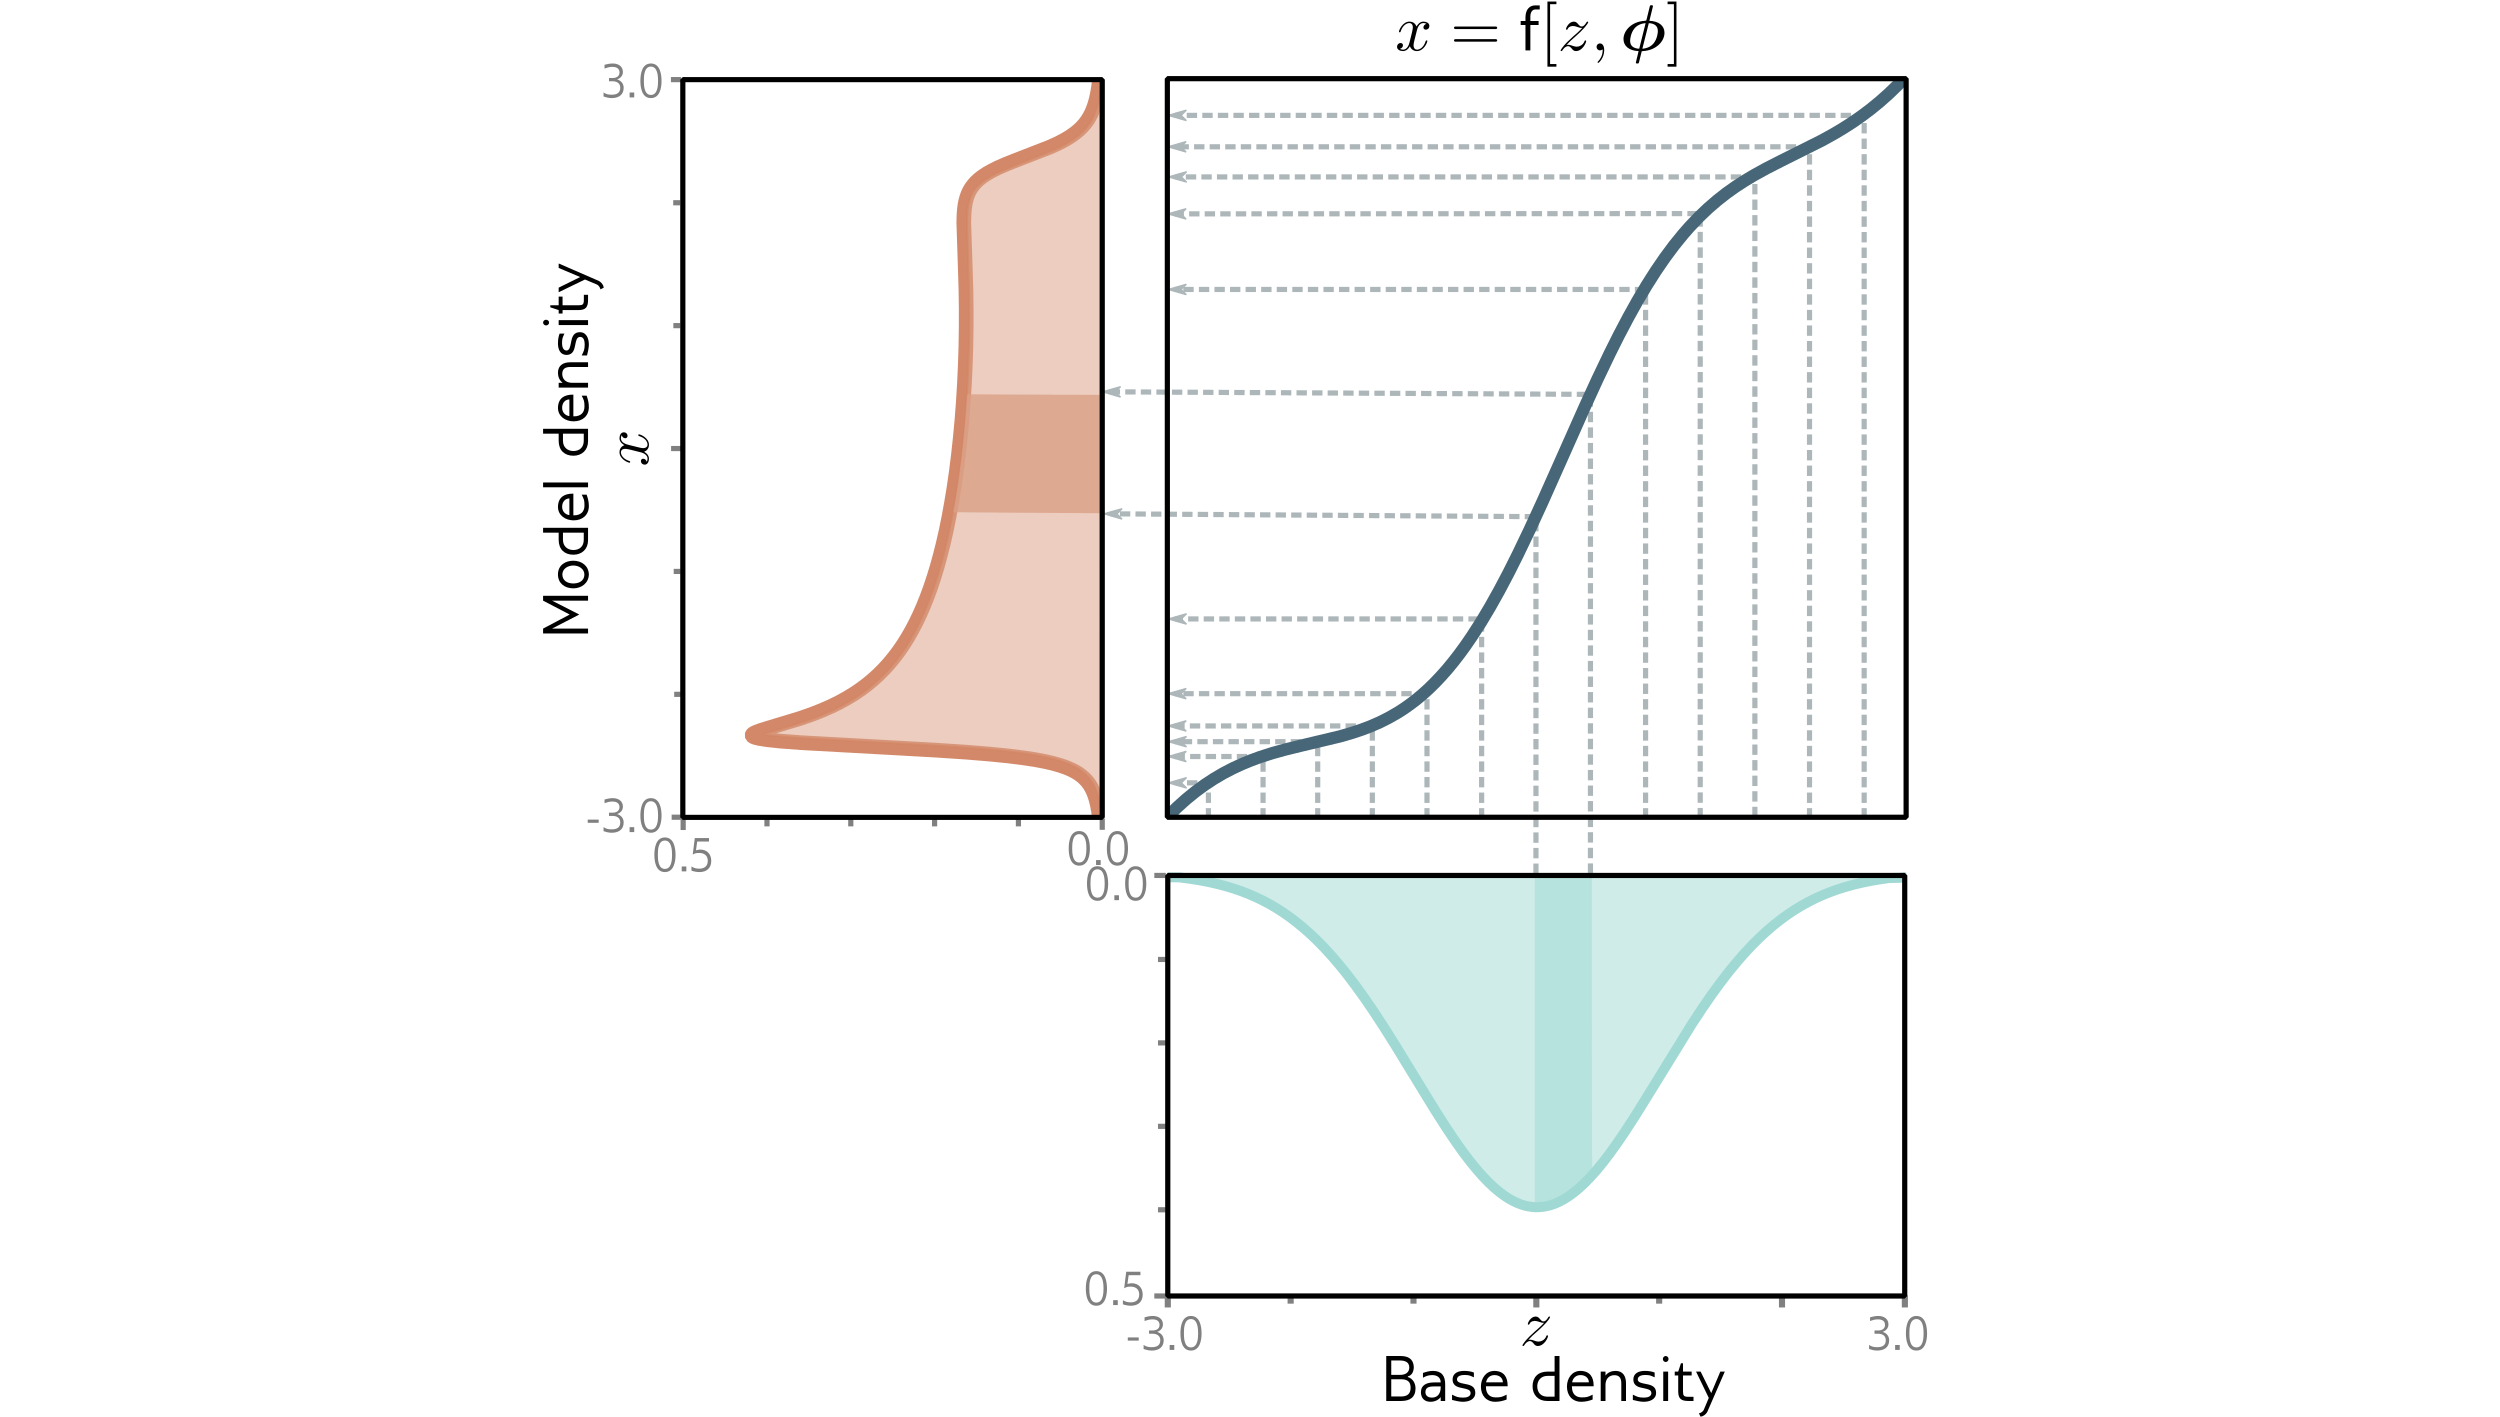 <?xml version='1.0' encoding='UTF-8'?>
<!-- This file was generated by dvisvgm 3.0.3 -->
<svg version='1.1' xmlns='http://www.w3.org/2000/svg' xmlns:xlink='http://www.w3.org/1999/xlink' width='409.591pt' height='232.081pt' viewBox='0 -232.081 409.591 232.081'>
<defs>
<clipPath id='clip1'>
<path d='M191.285 89.14H312.316V20.406H191.285Z'/>
</clipPath>
<clipPath id='clip2'>
<path d='M191.344 219.265H312.004V98.32H191.344Z'/>
</clipPath>
<clipPath id='clip3'>
<path d='M111.996 219.035H180.711V98.152H111.996Z'/>
</clipPath>
</defs>
<g id='page1'>
<g transform='matrix(1 0 0 -1 0 0)'>
<path d='M231.914 4.605C231.914 5.472 231.461 6.226 230.66 6.476V6.578C231.344 6.742 231.629 7.394 231.629 8.128C231.578 9.464 230.66 9.917 229.473 9.917H227.117V2.55H229.574C230.961 2.55 231.914 3.136 231.914 4.605ZM230.895 8.011C230.875 7.195 230.242 6.828 229.406 6.828H227.938V9.183H229.406C230.227 9.167 230.895 8.914 230.895 8.011ZM231.109 4.722C231.109 3.671 230.527 3.285 229.523 3.285H227.938V6.109H229.523C230.527 6.109 231.109 5.773 231.109 4.722Z'/>
<path d='M236.773 2.55V5.289C236.773 6.675 236.188 7.48 234.754 7.48C234.234 7.48 233.602 7.312 233.133 7.144V6.359C233.617 6.628 234.02 6.792 234.688 6.792C235.453 6.777 236.039 6.394 236.039 5.589H234.938C233.801 5.589 232.797 5.207 232.797 3.953C232.832 2.984 233.398 2.417 234.367 2.417C235.055 2.417 235.672 2.703 236.039 3.187V2.55ZM236.039 4.789C236.039 3.855 235.605 3.101 234.602 3.101C234.02 3.101 233.535 3.371 233.535 4.003C233.535 4.941 234.418 4.941 235.254 4.941H236.039Z'/>
<path d='M241.707 3.886C241.707 4.839 241.059 5.14 240.188 5.308L239.855 5.375C239.387 5.472 238.703 5.574 238.703 6.093C238.734 6.695 239.438 6.812 239.973 6.812C240.824 6.777 240.758 6.726 241.477 6.425V7.21C241.023 7.394 240.457 7.48 239.871 7.48C238.918 7.48 237.984 7.128 237.984 6.058C238 5.191 238.586 4.855 239.387 4.707L239.688 4.64C240.273 4.503 240.941 4.437 240.941 3.82C240.906 3.218 240.223 3.101 239.688 3.101C238.801 3.121 238.668 3.218 237.898 3.585V2.718C238.352 2.601 239.137 2.417 239.672 2.417C240.605 2.417 241.707 2.769 241.707 3.886Z'/>
<path d='M247.008 4.957V5.039C247.008 6.425 246.438 7.445 244.852 7.48C243.434 7.48 242.629 6.242 242.629 4.906C242.629 3.453 243.516 2.417 244.984 2.417C245.652 2.417 246.254 2.566 246.84 2.785V3.585C246.07 3.218 245.953 3.136 245.051 3.136C244.051 3.136 243.449 3.738 243.449 4.875V4.957ZM246.223 5.609H243.48C243.582 6.242 244.051 6.792 244.852 6.792C245.688 6.792 246.223 6.277 246.223 5.609Z'/>
<path d='M251.09 4.957C251.09 3.535 252.027 2.55 253.465 2.55H255.5V9.917H254.699V7.363H253.531C251.961 7.363 251.09 6.394 251.09 4.957ZM251.859 4.957C251.859 5.89 252.461 6.66 253.531 6.66H254.699V3.253H253.531C252.477 3.253 251.859 3.921 251.859 4.957Z'/>
<path d='M261.098 4.957V5.039C261.098 6.425 260.527 7.445 258.941 7.48C257.523 7.48 256.723 6.242 256.723 4.906C256.723 3.453 257.605 2.417 259.074 2.417C259.746 2.417 260.344 2.566 260.93 2.785V3.585C260.16 3.218 260.043 3.136 259.145 3.136C258.141 3.136 257.539 3.738 257.539 4.875V4.957ZM260.313 5.609H257.574C257.672 6.242 258.141 6.792 258.941 6.792C259.777 6.792 260.313 6.277 260.313 5.609Z'/>
<path d='M266.398 2.55V5.457C266.398 6.593 265.914 7.48 264.676 7.48C264.059 7.48 263.422 7.246 263.039 6.71V7.363H262.254V2.55H263.039V5.273C263.074 6.191 263.641 6.777 264.492 6.777C265.328 6.777 265.629 6.277 265.629 5.425V2.55Z'/>
<path d='M271.328 3.886C271.328 4.839 270.676 5.14 269.809 5.308L269.473 5.375C269.004 5.472 268.32 5.574 268.32 6.093C268.355 6.695 269.055 6.812 269.59 6.812C270.441 6.777 270.375 6.726 271.094 6.425V7.21C270.641 7.394 270.074 7.48 269.488 7.48C268.539 7.48 267.602 7.128 267.602 6.058C267.617 5.191 268.203 4.855 269.004 4.707L269.305 4.64C269.891 4.503 270.559 4.437 270.559 3.82C270.527 3.218 269.84 3.101 269.305 3.101C268.422 3.121 268.289 3.218 267.52 3.585V2.718C267.969 2.601 268.754 2.417 269.289 2.417C270.227 2.417 271.328 2.769 271.328 3.886Z'/>
<path d='M273.301 2.55V7.363H272.5V2.55ZM272.902 9.917C272.648 9.917 272.434 9.683 272.434 9.433C272.434 9.167 272.648 8.933 272.902 8.933C273.168 8.933 273.367 9.167 273.367 9.433C273.367 9.683 273.168 9.917 272.902 9.917Z'/>
<path d='M277.457 2.55V3.234H276.621C275.871 3.234 275.738 3.421 275.738 4.121V6.726H277.156V7.363H275.738V8.73H275.402L274.953 7.363H274.383V6.726H274.953V4.121C274.953 2.917 275.438 2.55 276.621 2.55Z'/>
<path d='M282.586 7.363H281.852L280.363 3.835L278.625 7.363H277.875L279.961 3.05L279.145 1.113C279.012 .781 278.559 .531 278.344 .531L278.609-.02C279.012 .011 279.43 .296 279.695 .714Z'/>
<path d='M110.68 92.027C110.668 93.191 110.406 94.875 108.934 94.875C107.461 94.875 107.211 93.167 107.211 92.027C107.211 90.875 107.473 89.203 108.934 89.203S110.68 90.875 110.68 92.027ZM110.109 92.027C110.109 91.273 110.047 89.722 108.934 89.722C107.82 89.722 107.781 91.296 107.781 92.027C107.781 92.769 107.805 94.367 108.934 94.367C110.047 94.367 110.109 92.757 110.109 92.027Z' fill='#808080'/>
<path d='M111.691 90.121H112.449V89.316H111.691Z' fill='#808080'/>
<path d='M116.531 91.05C116.52 92.164 115.824 92.894 114.711 92.894C114.563 92.882 114.227 92.843 114.027 92.769L114.227 94.207H116.16V94.777H113.832L113.496 92.078C113.93 92.289 114.027 92.335 114.586 92.335C115.391 92.335 115.961 91.89 115.961 91.05C115.961 90.183 115.402 89.761 114.586 89.761C114.039 89.761 113.68 89.871 113.285 90.121V89.437C113.645 89.3 114.176 89.203 114.598 89.203C115.773 89.203 116.531 89.847 116.531 91.05Z' fill='#808080'/>
<path d='M250.398 12.562C250.965 13.179 251.281 13.445 251.668 13.781C251.668 13.781 252.32 14.347 252.703 14.734C253.723 15.718 253.957 16.234 253.957 16.285C253.957 16.386 253.855 16.386 253.84 16.386C253.754 16.386 253.738 16.371 253.672 16.269C253.355 15.75 253.137 15.585 252.887 15.585C252.621 15.585 252.504 15.75 252.336 15.933C252.137 16.167 251.953 16.386 251.602 16.386C250.797 16.386 250.313 15.402 250.313 15.167C250.313 15.117 250.348 15.05 250.43 15.05C250.531 15.05 250.547 15.101 250.582 15.167C250.781 15.667 251.398 15.667 251.484 15.667C251.699 15.667 251.902 15.601 252.152 15.519C252.586 15.351 252.703 15.351 252.969 15.351C252.586 14.898 251.699 14.132 251.5 13.964L250.531 13.062C249.813 12.343 249.43 11.742 249.43 11.66C249.43 11.558 249.547 11.558 249.563 11.558C249.645 11.558 249.664 11.574 249.73 11.691C249.98 12.078 250.297 12.359 250.648 12.359C250.883 12.359 251 12.261 251.266 11.96C251.434 11.726 251.633 11.558 251.934 11.558C253.004 11.558 253.621 12.914 253.621 13.195C253.621 13.246 253.57 13.312 253.488 13.312C253.387 13.312 253.371 13.246 253.336 13.164C253.086 12.476 252.402 12.277 252.051 12.277C251.852 12.277 251.652 12.343 251.434 12.41C251.066 12.542 250.898 12.593 250.684 12.593C250.664 12.593 250.5 12.593 250.398 12.562Z'/>
<path d='M232.125 227.05C232.191 227.32 232.441 228.304 233.18 228.304C233.227 228.304 233.496 228.304 233.711 228.171C233.41 228.105 233.211 227.855 233.211 227.585C233.211 227.421 233.328 227.218 233.613 227.218C233.848 227.218 234.18 227.402 234.18 227.835C234.18 228.39 233.563 228.539 233.195 228.539C232.578 228.539 232.211 227.972 232.074 227.738C231.809 228.437 231.238 228.539 230.922 228.539C229.82 228.539 229.203 227.167 229.203 226.902C229.203 226.785 229.32 226.785 229.336 226.785C229.418 226.785 229.453 226.82 229.469 226.902C229.836 228.039 230.539 228.304 230.906 228.304C231.105 228.304 231.473 228.203 231.473 227.585C231.473 227.253 231.289 226.55 230.906 225.046C230.738 224.398 230.355 223.945 229.887 223.945C229.82 223.945 229.586 223.945 229.352 224.078C229.621 224.144 229.855 224.363 229.855 224.664C229.855 224.949 229.621 225.031 229.469 225.031C229.137 225.031 228.887 224.765 228.887 224.414C228.887 223.929 229.402 223.71 229.871 223.71C230.59 223.71 230.973 224.464 230.988 224.511C231.125 224.128 231.508 223.71 232.141 223.71C233.246 223.71 233.848 225.082 233.848 225.347C233.848 225.464 233.762 225.464 233.73 225.464C233.629 225.464 233.613 225.414 233.578 225.347C233.227 224.195 232.508 223.945 232.176 223.945C231.758 223.945 231.59 224.281 231.59 224.648C231.59 224.882 231.641 225.113 231.758 225.582Z'/>
<path d='M244.93 227.32C245.098 227.32 245.297 227.32 245.297 227.519C245.297 227.738 245.098 227.738 244.945 227.738H238.566C238.414 227.738 238.215 227.738 238.215 227.519C238.215 227.32 238.414 227.32 238.566 227.32ZM244.945 225.25C245.098 225.25 245.297 225.25 245.297 225.464C245.297 225.667 245.098 225.667 244.93 225.667H238.566C238.414 225.667 238.215 225.667 238.215 225.464C238.215 225.25 238.414 225.25 238.566 225.25Z'/>
<path d='M252.262 230.527V231.195H251.496C250.727 231.195 249.957 230.675 249.926 229.273V228.64H249.141V227.988H249.926V223.828H250.727V227.988H252.078V228.64H250.727V229.375C250.727 230.308 251.262 230.527 251.477 230.527Z'/>
<path d='M254.996 221.156V221.589H253.961V231.394H254.996V231.828H253.527V221.156Z'/>
<path d='M256.652 224.714C257.219 225.332 257.539 225.597 257.922 225.933C257.922 225.933 258.574 226.5 258.957 226.886C259.977 227.871 260.211 228.39 260.211 228.437C260.211 228.539 260.109 228.539 260.094 228.539C260.012 228.539 259.992 228.523 259.926 228.421C259.609 227.906 259.391 227.738 259.141 227.738C258.875 227.738 258.758 227.906 258.59 228.089C258.391 228.32 258.207 228.539 257.855 228.539C257.055 228.539 256.57 227.554 256.57 227.32C256.57 227.269 256.602 227.203 256.688 227.203C256.785 227.203 256.805 227.253 256.836 227.32C257.035 227.82 257.656 227.82 257.738 227.82C257.957 227.82 258.156 227.753 258.406 227.671C258.84 227.503 258.957 227.503 259.227 227.503C258.84 227.05 257.957 226.285 257.754 226.117L256.785 225.214C256.066 224.496 255.684 223.894 255.684 223.812C255.684 223.71 255.801 223.71 255.816 223.71C255.902 223.71 255.918 223.726 255.984 223.843C256.234 224.23 256.551 224.511 256.902 224.511C257.137 224.511 257.254 224.414 257.52 224.113C257.688 223.878 257.887 223.71 258.188 223.71C259.258 223.71 259.875 225.066 259.875 225.347C259.875 225.398 259.828 225.464 259.742 225.464C259.641 225.464 259.625 225.398 259.594 225.316C259.344 224.628 258.656 224.429 258.305 224.429C258.105 224.429 257.906 224.496 257.688 224.562C257.32 224.695 257.152 224.746 256.938 224.746C256.918 224.746 256.754 224.746 256.652 224.714Z'/>
<path d='M262.828 223.843C262.828 224.546 262.559 224.964 262.141 224.964C261.789 224.964 261.574 224.695 261.574 224.398C261.574 224.113 261.789 223.828 262.141 223.828C262.258 223.828 262.41 223.878 262.508 223.96C262.543 223.996 262.559 223.996 262.559 223.996C262.574 223.996 262.574 223.996 262.574 223.843C262.574 223.042 262.207 222.41 261.859 222.058C261.742 221.941 261.742 221.925 261.742 221.89C261.742 221.808 261.789 221.773 261.84 221.773C261.957 221.773 262.828 222.593 262.828 223.843Z'/>
<path d='M270.781 230.91C270.816 231.042 270.816 231.062 270.816 231.078C270.816 231.226 270.664 231.226 270.566 231.226C270.348 231.226 270.348 231.195 270.281 230.976L269.766 228.875C269.715 228.722 269.715 228.722 269.695 228.707C269.68 228.707 269.664 228.691 269.496 228.671C267.293 228.554 265.988 227.035 265.988 225.683C265.988 224.546 266.906 223.761 268.461 223.71L268.012 221.824C268.012 221.675 268.16 221.675 268.262 221.675C268.426 221.675 268.477 221.691 268.527 221.875L268.895 223.359C268.961 223.66 268.98 223.679 268.996 223.695C269.012 223.695 269.027 223.695 269.195 223.71C271.367 223.843 272.703 225.332 272.703 226.703C272.703 227.855 271.785 228.621 270.23 228.671ZM268.563 224.097C267.641 224.144 267.074 224.546 267.074 225.398C267.074 225.699 267.191 226.683 267.758 227.386C268.125 227.855 268.746 228.222 269.613 228.289ZM270.133 228.289C271.051 228.238 271.617 227.855 271.617 226.984C271.617 226.683 271.5 225.699 270.934 224.996C270.566 224.531 269.949 224.164 269.078 224.097Z'/>
<path d='M274.664 231.828H273.211V231.394H274.246V221.589H273.211V221.156H274.664Z'/>
<path d='M102.984 159.195C102.715 159.261 101.73 159.511 101.73 160.246C101.73 160.296 101.73 160.566 101.863 160.781C101.93 160.48 102.18 160.281 102.449 160.281C102.617 160.281 102.816 160.398 102.816 160.683C102.816 160.917 102.633 161.25 102.199 161.25C101.648 161.25 101.496 160.632 101.496 160.265C101.496 159.648 102.063 159.277 102.297 159.144C101.598 158.878 101.496 158.308 101.496 157.992C101.496 156.89 102.867 156.273 103.133 156.273C103.25 156.273 103.25 156.39 103.25 156.406C103.25 156.488 103.215 156.523 103.133 156.539C101.996 156.906 101.73 157.609 101.73 157.976C101.73 158.175 101.832 158.542 102.449 158.542C102.781 158.542 103.484 158.359 104.988 157.976C105.641 157.808 106.09 157.425 106.09 156.957C106.09 156.89 106.09 156.656 105.957 156.421C105.891 156.691 105.672 156.925 105.371 156.925C105.086 156.925 105.004 156.691 105.004 156.539C105.004 156.207 105.27 155.953 105.621 155.953C106.105 155.953 106.324 156.472 106.324 156.941C106.324 157.66 105.57 158.042 105.523 158.058C105.906 158.191 106.324 158.578 106.324 159.21C106.324 160.316 104.953 160.917 104.688 160.917C104.57 160.917 104.57 160.832 104.57 160.8C104.57 160.699 104.621 160.683 104.688 160.648C105.84 160.296 106.09 159.578 106.09 159.246C106.09 158.828 105.754 158.66 105.387 158.66C105.156 158.66 104.922 158.71 104.453 158.828Z'/>
<path d='M184.77 12.96H186.563V12.441H184.77Z' fill='#808080'/>
<path d='M190.656 12.503C190.656 13.113 190.285 13.667 189.59 13.867C190.188 14.089 190.531 14.523 190.531 15.093C190.531 16.046 189.738 16.48 188.871 16.48C188.438 16.48 187.906 16.382 187.523 16.257V15.652C187.945 15.8 188.305 15.921 188.813 15.921C189.453 15.921 189.977 15.687 189.977 14.992C189.961 14.363 189.453 14.101 188.836 14.101H188.254V13.57H188.813C189.527 13.57 190.098 13.261 190.098 12.503C190.098 11.613 189.48 11.363 188.676 11.363C188.105 11.363 187.758 11.464 187.363 11.738V11.066C187.758 10.929 188.215 10.808 188.688 10.808C189.789 10.808 190.656 11.304 190.656 12.503Z' fill='#808080'/>
<path d='M191.633 11.722H192.387V10.917H191.633Z' fill='#808080'/>
<path d='M196.863 13.632C196.852 14.796 196.594 16.48 195.117 16.48C193.645 16.48 193.398 14.769 193.398 13.632C193.398 12.48 193.656 10.808 195.117 10.808C196.582 10.808 196.863 12.48 196.863 13.632ZM196.297 13.632C196.297 12.875 196.234 11.328 195.117 11.328C194.004 11.328 193.969 12.902 193.969 13.632C193.969 14.375 193.992 15.972 195.117 15.972C196.234 15.972 196.297 14.363 196.297 13.632Z' fill='#808080'/>
<path d='M96.289 97.8H98.086V97.277H96.289Z' fill='#808080'/>
<path d='M102.18 97.339C102.18 97.949 101.809 98.503 101.113 98.703C101.707 98.925 102.055 99.359 102.055 99.929C102.055 100.882 101.262 101.316 100.395 101.316C99.961 101.316 99.43 101.218 99.043 101.093V100.488C99.465 100.636 99.824 100.761 100.332 100.761C100.977 100.761 101.496 100.523 101.496 99.832C101.484 99.199 100.977 98.937 100.359 98.937H99.777V98.406H100.332C101.051 98.406 101.621 98.097 101.621 97.339C101.621 96.449 101 96.203 100.195 96.203C99.625 96.203 99.281 96.3 98.883 96.574V95.906C99.281 95.769 99.738 95.644 100.211 95.644C101.313 95.644 102.18 96.14 102.18 97.339Z' fill='#808080'/>
<path d='M103.152 96.562H103.91V95.753H103.152Z' fill='#808080'/>
<path d='M108.387 98.468C108.375 99.632 108.113 101.316 106.641 101.316C105.168 101.316 104.918 99.609 104.918 98.468C104.918 97.316 105.18 95.644 106.641 95.644S108.387 97.316 108.387 98.468ZM107.816 98.468C107.816 97.71 107.754 96.164 106.641 96.164C105.527 96.164 105.488 97.738 105.488 98.468C105.488 99.21 105.516 100.808 106.641 100.808C107.754 100.808 107.816 99.199 107.816 98.468Z' fill='#808080'/>
<path d='M96.344 134.472H88.977V133.671L93.336 131.398L88.977 129.093V128.292H96.344V129.093H90.445L94.906 131.398L90.445 133.671H96.344Z'/>
<path d='M93.938 140.214C92.719 140.214 91.414 139.562 91.414 137.96C91.414 136.507 92.535 135.687 93.938 135.687C95.258 135.687 96.441 136.539 96.477 137.96C96.441 139.394 95.289 140.214 93.938 140.214ZM93.938 139.429C94.891 139.429 95.742 138.843 95.742 137.96C95.723 136.757 94.656 136.488 93.922 136.488C92.953 136.488 92.148 136.957 92.133 137.96C92.148 138.894 93.019 139.429 93.938 139.429Z'/>
<path d='M93.938 141.199C95.356 141.199 96.344 142.132 96.344 143.57V145.609H88.977V144.808H91.531V143.636C91.531 142.066 92.5 141.199 93.938 141.199ZM93.938 141.968C93 141.968 92.234 142.57 92.234 143.636V144.808H95.641V143.636C95.641 142.585 94.973 141.968 93.938 141.968Z'/>
<path d='M93.938 151.203H93.852C92.469 151.203 91.449 150.636 91.414 149.05C91.414 147.628 92.652 146.828 93.988 146.828C95.441 146.828 96.477 147.714 96.477 149.183C96.477 149.851 96.324 150.453 96.109 151.039H95.305C95.676 150.269 95.758 150.152 95.758 149.25C95.758 148.25 95.156 147.648 94.019 147.648H93.938ZM93.285 150.417V147.679C92.652 147.781 92.098 148.25 92.098 149.05C92.098 149.886 92.617 150.417 93.285 150.417Z'/>
<path d='M88.977 153.031H96.344V152.246H88.977Z'/>
<path d='M93.938 157.417C95.356 157.417 96.344 158.355 96.344 159.792V161.828H88.977V161.027H91.531V159.859C91.531 158.289 92.5 157.417 93.938 157.417ZM93.938 158.187C93 158.187 92.234 158.789 92.234 159.859V161.027H95.641V159.859C95.641 158.804 94.973 158.187 93.938 158.187Z'/>
<path d='M93.938 167.425H93.852C92.469 167.425 91.449 166.859 91.414 165.269C91.414 163.851 92.652 163.05 93.988 163.05C95.441 163.05 96.477 163.933 96.477 165.406C96.477 166.074 96.324 166.671 96.109 167.257H95.305C95.676 166.488 95.758 166.375 95.758 165.472C95.758 164.468 95.156 163.867 94.019 163.867H93.938ZM93.285 166.64V163.902C92.652 164 92.098 164.468 92.098 165.269C92.098 166.105 92.617 166.64 93.285 166.64Z'/>
<path d='M96.344 172.726H93.438C92.301 172.726 91.414 172.242 91.414 171.003C91.414 170.386 91.648 169.75 92.184 169.367H91.531V168.582H96.344V169.367H93.621C92.699 169.402 92.117 169.968 92.117 170.82C92.117 171.656 92.617 171.957 93.469 171.957H96.344Z'/>
<path d='M95.008 177.656C94.055 177.656 93.754 177.003 93.586 176.136L93.519 175.8C93.418 175.332 93.32 174.648 92.801 174.648C92.199 174.683 92.082 175.382 92.082 175.917C92.117 176.769 92.168 176.703 92.469 177.421H91.684C91.5 176.972 91.414 176.402 91.414 175.816C91.414 174.867 91.766 173.929 92.836 173.929C93.703 173.949 94.039 174.531 94.188 175.332L94.254 175.632C94.387 176.218 94.453 176.886 95.074 176.886C95.676 176.855 95.793 176.167 95.793 175.632C95.773 174.75 95.676 174.617 95.305 173.847H96.176C96.293 174.296 96.477 175.082 96.477 175.617C96.477 176.554 96.125 177.656 95.008 177.656Z'/>
<path d='M96.344 179.628H91.531V178.828H96.344ZM88.977 179.23C88.977 178.976 89.211 178.761 89.461 178.761C89.727 178.761 89.961 178.976 89.961 179.23C89.961 179.496 89.727 179.695 89.461 179.695C89.211 179.695 88.977 179.496 88.977 179.23Z'/>
<path d='M96.344 183.785H95.656V182.949C95.656 182.199 95.473 182.066 94.773 182.066H92.168V183.484H91.531V182.066H90.16V181.73L91.531 181.281V180.71H92.168V181.281H94.773C95.977 181.281 96.344 181.765 96.344 182.949Z'/>
<path d='M91.531 188.914V188.179L95.055 186.691L91.531 184.953V184.203L95.84 186.289L97.777 185.472C98.113 185.339 98.363 184.886 98.363 184.671L98.914 184.937C98.883 185.339 98.598 185.757 98.18 186.023Z'/>
<path d='M309.516 12.503C309.516 13.113 309.145 13.667 308.453 13.867C309.047 14.089 309.395 14.523 309.395 15.093C309.395 16.046 308.602 16.48 307.734 16.48C307.301 16.48 306.766 16.382 306.383 16.257V15.652C306.805 15.8 307.164 15.921 307.672 15.921C308.316 15.921 308.836 15.687 308.836 14.992C308.824 14.363 308.316 14.101 307.695 14.101H307.113V13.57H307.672C308.391 13.57 308.961 13.261 308.961 12.503C308.961 11.613 308.34 11.363 307.535 11.363C306.965 11.363 306.617 11.464 306.223 11.738V11.066C306.617 10.929 307.078 10.808 307.547 10.808C308.648 10.808 309.516 11.304 309.516 12.503Z' fill='#808080'/>
<path d='M310.492 11.722H311.246V10.917H310.492Z' fill='#808080'/>
<path d='M315.727 13.632C315.715 14.796 315.453 16.48 313.98 16.48C312.504 16.48 312.258 14.769 312.258 13.632C312.258 12.48 312.516 10.808 313.98 10.808C315.441 10.808 315.727 12.48 315.727 13.632ZM315.156 13.632C315.156 12.875 315.094 11.328 313.98 11.328C312.863 11.328 312.828 12.902 312.828 13.632C312.828 14.375 312.852 15.972 313.98 15.972C315.094 15.972 315.156 14.363 315.156 13.632Z' fill='#808080'/>
<path d='M181.367 20.976C181.352 22.14 181.094 23.824 179.617 23.824C178.145 23.824 177.898 22.113 177.898 20.976C177.898 19.824 178.156 18.152 179.617 18.152C181.082 18.152 181.367 19.824 181.367 20.976ZM180.797 20.976C180.797 20.218 180.734 18.671 179.617 18.671C178.504 18.671 178.469 20.242 178.469 20.976C178.469 21.718 178.492 23.316 179.617 23.316C180.734 23.316 180.797 21.707 180.797 20.976Z' fill='#808080'/>
<path d='M182.379 19.066H183.133V18.261H182.379Z' fill='#808080'/>
<path d='M187.215 19.996C187.203 21.109 186.512 21.843 185.395 21.843C185.246 21.828 184.914 21.792 184.715 21.718L184.914 23.156H186.844V23.726H184.516L184.18 21.023C184.613 21.234 184.715 21.285 185.27 21.285C186.078 21.285 186.645 20.839 186.645 19.996C186.645 19.128 186.09 18.707 185.27 18.707C184.727 18.707 184.367 18.82 183.973 19.066V18.386C184.328 18.25 184.863 18.152 185.285 18.152C186.461 18.152 187.215 18.796 187.215 19.996Z' fill='#808080'/>
<path d='M181.559 87.316C181.547 88.48 181.285 90.164 179.813 90.164C178.34 90.164 178.09 88.453 178.09 87.316C178.09 86.164 178.352 84.492 179.813 84.492C181.273 84.492 181.559 86.164 181.559 87.316ZM180.988 87.316C180.988 86.558 180.926 85.011 179.813 85.011C178.699 85.011 178.66 86.582 178.66 87.316C178.66 88.058 178.688 89.656 179.813 89.656C180.926 89.656 180.988 88.046 180.988 87.316Z' fill='#808080'/>
<path d='M182.574 85.406H183.328V84.601H182.574Z' fill='#808080'/>
<path d='M187.805 87.316C187.793 88.48 187.535 90.164 186.059 90.164C184.586 90.164 184.34 88.453 184.34 87.316C184.34 86.164 184.598 84.492 186.059 84.492C187.523 84.492 187.805 86.164 187.805 87.316ZM187.238 87.316C187.238 86.558 187.176 85.011 186.059 85.011C184.945 85.011 184.906 86.582 184.906 87.316C184.906 88.058 184.934 89.656 186.059 89.656C187.176 89.656 187.238 88.046 187.238 87.316Z' fill='#808080'/>
<path d='M178.563 93.078C178.551 94.242 178.289 95.925 176.816 95.925C175.344 95.925 175.094 94.218 175.094 93.078C175.094 91.925 175.355 90.253 176.816 90.253S178.563 91.925 178.563 93.078ZM177.992 93.078C177.992 92.32 177.93 90.773 176.816 90.773C175.703 90.773 175.664 92.347 175.664 93.078C175.664 93.82 175.688 95.417 176.816 95.417C177.93 95.417 177.992 93.808 177.992 93.078Z' fill='#808080'/>
<path d='M179.574 91.171H180.332V90.363H179.574Z' fill='#808080'/>
<path d='M184.809 93.078C184.797 94.242 184.539 95.925 183.063 95.925C181.59 95.925 181.344 94.218 181.344 93.078C181.344 91.925 181.602 90.253 183.063 90.253C184.523 90.253 184.809 91.925 184.809 93.078ZM184.238 93.078C184.238 92.32 184.18 90.773 183.063 90.773C181.949 90.773 181.91 92.347 181.91 93.078C181.91 93.82 181.938 95.417 183.063 95.417C184.18 95.417 184.238 93.808 184.238 93.078Z' fill='#808080'/>
<path d='M102.18 217.703C102.18 218.312 101.809 218.867 101.113 219.066C101.707 219.289 102.055 219.722 102.055 220.292C102.055 221.246 101.262 221.679 100.395 221.679C99.961 221.679 99.43 221.582 99.043 221.457V220.851C99.465 221 99.824 221.125 100.332 221.125C100.977 221.125 101.496 220.886 101.496 220.195C101.484 219.562 100.977 219.3 100.359 219.3H99.777V218.769H100.332C101.051 218.769 101.621 218.46 101.621 217.703C101.621 216.812 101 216.566 100.195 216.566C99.625 216.566 99.281 216.664 98.883 216.937V216.269C99.281 216.132 99.738 216.007 100.211 216.007C101.313 216.007 102.18 216.503 102.18 217.703Z' fill='#808080'/>
<path d='M103.152 216.925H103.91V216.117H103.152Z' fill='#808080'/>
<path d='M108.387 218.832C108.375 219.996 108.113 221.679 106.641 221.679C105.168 221.679 104.918 219.972 104.918 218.832C104.918 217.679 105.18 216.007 106.641 216.007S108.387 217.679 108.387 218.832ZM107.816 218.832C107.816 218.074 107.754 216.527 106.641 216.527C105.527 216.527 105.488 218.101 105.488 218.832C105.488 219.574 105.516 221.171 106.641 221.171C107.754 221.171 107.816 219.562 107.816 218.832Z' fill='#808080'/>
<path d='M191.285 88.367L193.203 88.335L194.938 88.109L196.551 87.855L198.043 87.57L199.457 87.249L200.785 86.902L202.078 86.511L203.309 86.093L204.52 85.624L205.688 85.12L206.84 84.57L207.969 83.968L209.098 83.308L210.207 82.597L211.316 81.824L212.426 80.98L213.555 80.05L214.684 79.05L215.836 77.952L217.004 76.753L218.215 75.429L219.445 73.988L220.738 72.386L222.066 70.632L223.48 68.671L225.012 66.433L226.707 63.843L228.684 60.699L231.508 56.074L235.141 50.148L236.957 47.308L238.449 45.085L239.758 43.246L240.93 41.71L242 40.406L242.988 39.289L243.914 38.332L244.781 37.515L245.609 36.82L246.395 36.23L247.141 35.738L247.848 35.34L248.535 35.011L249.18 34.757L249.805 34.562L250.41 34.426L251.016 34.336L251.602 34.296L252.184 34.304L252.77 34.359L253.375 34.46L253.98 34.613L254.605 34.82L255.25 35.089L255.918 35.425L256.602 35.828L257.328 36.316L258.094 36.902L258.902 37.59L259.75 38.39L260.637 39.312L261.586 40.378L262.613 41.632L263.723 43.082L264.934 44.769L266.305 46.788L267.898 49.25L269.895 52.46L277.199 64.312L278.934 66.941L280.484 69.187L281.938 71.176L283.309 72.949L284.621 74.542L285.871 75.968L287.082 77.261L288.273 78.445L289.441 79.523L290.594 80.507L291.723 81.402L292.852 82.226L293.98 82.98L295.109 83.668L296.242 84.296L297.391 84.874L298.559 85.406L299.75 85.89L300.961 86.328L302.211 86.726L303.523 87.094L304.895 87.425L306.328 87.722L307.84 87.984L309.473 88.222L311.199 88.261L312.297 88.363' stroke='#a0d9d3' fill='none' stroke-width='1.636' stroke-linecap='square' stroke-linejoin='bevel' clip-path='url(#clip1)'/>
<path d='M191.004 88.652H189.121' stroke='#808080' fill='none' stroke-width='.85'/>
<path d='M191.004 19.75H189.121' stroke='#808080' fill='none' stroke-width='.85'/>
<path d='M189.719 74.886H191.004' stroke='#808080' fill='none' stroke-width='.85'/>
<path d='M189.719 47.546H191.004' stroke='#808080' fill='none' stroke-width='.85'/>
<path d='M189.719 33.875H191.004' stroke='#808080' fill='none' stroke-width='.85'/>
<path d='M189.719 61.218H191.004' stroke='#808080' fill='none' stroke-width='.85'/>
<path d='M197.492 88.101C200.043 87.593 201.063 87.324 203.102 86.628C211.859 83.644 218.605 77.472 226.703 65.042C227.676 63.55 230.27 59.402 232.461 55.824C236.879 48.625 237.453 47.714 239.219 45.156C242.07 41.015 244.793 38.019 247.141 36.429C249.043 35.144 250.031 34.796 251.805 34.796C253.582 34.796 254.57 35.144 256.461 36.429C258.859 38.062 261.535 41.007 264.383 45.152C266.188 47.781 266.523 48.312 271.988 57.152C279.738 69.695 282.07 72.941 286.727 77.675C292.543 83.589 298.348 86.66 306.676 88.222L308.258 88.519L251.805 88.523H195.355Z' fill='#9fd9d3' fill-opacity='.502'/>
<path d='M197.98 97.98V103.824H192.531' stroke='#adb7ba' fill='none' stroke-width='.85' stroke-dasharray='1.701 .85'/>
<path d='M193.551 103.824L194.402 104.675L191.426 103.824L194.402 102.972Z' fill='#adb7ba' fill-rule='evenodd'/>
<path d='M193.551 103.824L194.402 104.675L191.426 103.824L194.402 102.972Z' stroke='#adb7ba' fill='none' stroke-width='.227' stroke-linejoin='bevel'/>
<path d='M251.707 19.835V17.871' stroke='#808080' fill='none' stroke-width='1.004'/>
<path d='M312.086 19.835V17.871' stroke='#808080' fill='none' stroke-width='1.004'/>
<path d='M231.578 18.496V19.835' stroke='#808080' fill='none' stroke-width='1.004'/>
<path d='M271.832 18.496V19.835' stroke='#808080' fill='none' stroke-width='1.004'/>
<path d='M191.328 19.835V17.871' stroke='#808080' fill='none' stroke-width='1.004'/>
<path d='M291.957 19.835V17.871' stroke='#808080' fill='none' stroke-width='1.004'/>
<path d='M211.453 18.496V19.835' stroke='#808080' fill='none' stroke-width='1.004'/>
<path d='M206.934 97.98V108.136H192.48' stroke='#adb7ba' fill='none' stroke-width='.85' stroke-dasharray='1.701 .85'/>
<path d='M193.5 108.136L194.352 108.988L191.375 108.136L194.352 107.285Z' fill='#adb7ba' fill-rule='evenodd'/>
<path d='M193.5 108.136L194.352 108.988L191.375 108.136L194.352 107.285Z' stroke='#adb7ba' fill='none' stroke-width='.227' stroke-linejoin='bevel'/>
<path d='M215.887 97.98V110.57H192.52' stroke='#adb7ba' fill='none' stroke-width='.85' stroke-dasharray='1.701 .85'/>
<path d='M193.539 110.57L194.391 111.417L191.414 110.57L194.391 109.718Z' fill='#adb7ba' fill-rule='evenodd'/>
<path d='M193.539 110.57L194.391 111.417L191.414 110.57L194.391 109.718Z' stroke='#adb7ba' fill='none' stroke-width='.227' stroke-linejoin='bevel'/>
<path d='M224.84 97.98V113.144H192.473' stroke='#adb7ba' fill='none' stroke-width='.85' stroke-dasharray='1.701 .85'/>
<path d='M193.496 113.144L194.344 113.996L191.367 113.144L194.344 112.296Z' fill='#adb7ba' fill-rule='evenodd'/>
<path d='M193.496 113.144L194.344 113.996L191.367 113.144L194.344 112.296Z' stroke='#adb7ba' fill='none' stroke-width='.227' stroke-linejoin='bevel'/>
<path d='M233.793 97.98V118.433H192.473' stroke='#adb7ba' fill='none' stroke-width='.85' stroke-dasharray='1.701 .85'/>
<path d='M193.492 118.433L194.344 119.281L191.367 118.433L194.344 117.582Z' fill='#adb7ba' fill-rule='evenodd'/>
<path d='M193.492 118.433L194.344 119.281L191.367 118.433L194.344 117.582Z' stroke='#adb7ba' fill='none' stroke-width='.227' stroke-linejoin='bevel'/>
<path d='M242.746 97.98V130.675H192.52' stroke='#adb7ba' fill='none' stroke-width='.85' stroke-dasharray='1.701 .85'/>
<path d='M193.539 130.675L194.391 131.527L191.414 130.675L194.391 129.824Z' fill='#adb7ba' fill-rule='evenodd'/>
<path d='M193.539 130.675L194.391 131.527L191.414 130.675L194.391 129.824Z' stroke='#adb7ba' fill='none' stroke-width='.227' stroke-linejoin='bevel'/>
<path d='M251.645 88.902V147.433L181.969 147.898' stroke='#adb7ba' fill='none' stroke-width='.85' stroke-dasharray='1.701 .85'/>
<path d='M182.988 147.89L183.844 148.734L180.863 147.906L183.832 147.035Z' fill='#adb7ba' fill-rule='evenodd'/>
<path d='M182.988 147.89L183.844 148.734L180.863 147.906L183.832 147.035Z' stroke='#adb7ba' fill='none' stroke-width='.227' stroke-linejoin='bevel'/>
<path d='M260.574 88.929V167.468L181.715 167.886' stroke='#adb7ba' fill='none' stroke-width='.85' stroke-dasharray='1.701 .85'/>
<path d='M182.735 167.878L183.59 168.726L180.61 167.89L183.582 167.023Z' fill='#adb7ba' fill-rule='evenodd'/>
<path d='M182.735 167.878L183.59 168.726L180.61 167.89L183.582 167.023Z' stroke='#adb7ba' fill='none' stroke-width='.227' stroke-linejoin='bevel'/>
<path d='M278.559 98.007V197.089L192.461 197.039' stroke='#adb7ba' fill='none' stroke-width='.85' stroke-dasharray='1.701 .85'/>
<path d='M193.484 197.039L194.332 197.89L191.355 197.039L194.332 196.191Z' fill='#adb7ba' fill-rule='evenodd'/>
<path d='M193.484 197.039L194.332 197.89L191.355 197.039L194.332 196.191Z' stroke='#adb7ba' fill='none' stroke-width='.227' stroke-linejoin='bevel'/>
<path d='M269.605 97.98V184.656H192.488' stroke='#adb7ba' fill='none' stroke-width='.85' stroke-dasharray='1.701 .85'/>
<path d='M193.512 184.656L194.359 185.507L191.383 184.656L194.359 183.808Z' fill='#adb7ba' fill-rule='evenodd'/>
<path d='M193.512 184.656L194.359 185.507L191.383 184.656L194.359 183.808Z' stroke='#adb7ba' fill='none' stroke-width='.227' stroke-linejoin='bevel'/>
<path d='M287.512 98.199V203.093H192.543' stroke='#adb7ba' fill='none' stroke-width='.85' stroke-dasharray='1.701 .85'/>
<path d='M193.563 203.093L194.414 203.945L191.438 203.093L194.414 202.246Z' fill='#adb7ba' fill-rule='evenodd'/>
<path d='M193.563 203.093L194.414 203.945L191.438 203.093L194.414 202.246Z' stroke='#adb7ba' fill='none' stroke-width='.227' stroke-linejoin='bevel'/>
<path d='M305.418 97.98V213.179H192.496' stroke='#adb7ba' fill='none' stroke-width='.85' stroke-dasharray='1.701 .85'/>
<path d='M193.52 213.179L194.367 214.031L191.391 213.179L194.367 212.328Z' fill='#adb7ba' fill-rule='evenodd'/>
<path d='M193.52 213.179L194.367 214.031L191.391 213.179L194.367 212.328Z' stroke='#adb7ba' fill='none' stroke-width='.227' stroke-linejoin='bevel'/>
<path d='M296.465 97.98V208.031H192.457' stroke='#adb7ba' fill='none' stroke-width='.85' stroke-dasharray='1.701 .85'/>
<path d='M193.48 208.031L194.328 208.882L191.352 208.031L194.328 207.179Z' fill='#adb7ba' fill-rule='evenodd'/>
<path d='M193.48 208.031L194.328 208.882L191.352 208.031L194.328 207.179Z' stroke='#adb7ba' fill='none' stroke-width='.227' stroke-linejoin='bevel'/>
<path d='M251.449 61.601V88.453H260.809V64.273C260.809 42.574 260.82 40.093 260.926 40.054C261.027 40.023 260.941 39.914 260.426 39.429C258.531 37.652 256.586 36.277 254.875 35.503C253.844 35.042 253.098 34.855 251.941 34.781L251.449 34.75Z' fill='#9fd9d3' fill-opacity='.502'/>
<path d='M191.344 98.32L192.852 99.808L194.359 101.16L195.867 102.386L197.375 103.492L198.883 104.484L200.39 105.371L201.902 106.16L203.41 106.863L204.918 107.488L206.426 108.042L208.438 108.687L210.449 109.246L212.961 109.867L219.496 111.425L221.508 112.007L223.015 112.507L224.524 113.078L226.031 113.734L227.539 114.492L229.051 115.359L230.055 116.007L231.059 116.718L232.067 117.488L233.071 118.328L234.078 119.238L235.082 120.222L236.086 121.281L237.093 122.417L238.097 123.636L239.105 124.933L240.109 126.316L241.113 127.777L242.625 130.125L244.133 132.652L245.64 135.347L247.149 138.207L248.656 141.214L250.668 145.414L252.68 149.792L255.696 156.554L259.718 165.589L261.726 169.968L263.738 174.175L265.246 177.187L266.754 180.054L268.261 182.765L269.774 185.312L271.281 187.683L272.789 189.882L274.297 191.91L275.804 193.761L276.808 194.906L278.321 196.496L279.828 197.933L281.336 199.238L282.844 200.421L284.351 201.492L285.86 202.472L287.367 203.375L289.379 204.484L291.894 205.769L298.43 209.035L300.441 210.144L301.949 211.042L303.457 212.007L304.965 213.054L306.473 214.187L307.98 215.421L309.488 216.761L310.996 218.222L311.5 218.734' stroke='#476779' fill='none' stroke-width='2.013' stroke-linecap='square' stroke-linejoin='bevel' clip-path='url(#clip2)'/>
<path d='M191.254 219.195H312.293V98.187H191.254Z' stroke='#000' fill='none' stroke-width='.85' stroke-linejoin='bevel'/>
<path d='M111.629 158.593H109.949' stroke='#808080' fill='none' stroke-width='.85'/>
<path d='M111.602 219.035H109.922' stroke='#808080' fill='none' stroke-width='.85'/>
<path d='M110.457 118.324H111.602' stroke='#808080' fill='none' stroke-width='.85'/>
<path d='M110.375 138.46H111.523' stroke='#808080' fill='none' stroke-width='.85'/>
<path d='M110.32 178.73H111.469' stroke='#808080' fill='none' stroke-width='.85'/>
<path d='M110.297 198.863H111.441' stroke='#808080' fill='none' stroke-width='.85'/>
<path d='M180.586 98.003V96.125' stroke='#808080' fill='none' stroke-width='.85'/>
<path d='M111.926 97.972V96.093' stroke='#808080' fill='none' stroke-width='.85'/>
<path d='M166.855 96.691V97.972' stroke='#808080' fill='none' stroke-width='.85'/>
<path d='M153.121 96.691V97.972' stroke='#808080' fill='none' stroke-width='.85'/>
<path d='M139.391 96.691V97.972' stroke='#808080' fill='none' stroke-width='.85'/>
<path d='M125.66 96.691V97.972' stroke='#808080' fill='none' stroke-width='.85'/>
<path d='M111.602 98.191H110.039' stroke='#808080' fill='none' stroke-width='.85'/>
<path d='M180.121 98.152L179.957 99.312L179.774 100.285L179.57 101.109L179.343 101.82L179.098 102.445L178.824 103.007L178.512 103.527L178.16 104.003L177.761 104.445L177.309 104.867L176.785 105.265L176.183 105.64L175.488 105.996L174.672 106.343L173.707 106.679L172.563 107.007L171.207 107.32L169.563 107.632L167.57 107.933L165.109 108.238L162.086 108.539L158.269 108.851L153.309 109.179L146.16 109.582L131.297 110.402L127.793 110.667L125.68 110.894L124.414 111.093L123.723 111.261L123.371 111.41L123.235 111.531L123.203 111.625L123.226 111.707L123.312 111.812L123.516 111.953L123.914 112.144L124.633 112.41L126.004 112.835L131.133 114.39L133.008 115.046L134.66 115.695L136.145 116.347L137.52 117.023L138.789 117.722L139.953 118.433L141.043 119.171L142.066 119.941L143.047 120.753L143.961 121.589L144.84 122.472L145.68 123.402L146.484 124.378L147.254 125.402L147.988 126.472L148.691 127.593L149.375 128.789L150.031 130.035L150.668 131.363L151.289 132.777L151.875 134.242L152.446 135.796L153.004 137.472L153.543 139.242L154.055 141.105L154.555 143.097L155.028 145.179L155.476 147.39L155.902 149.73L156.305 152.191L156.676 154.765L157.012 157.445L157.32 160.261L157.59 163.152L157.82 166.14L158.008 169.203L158.148 172.269L158.246 175.347L158.293 178.449L158.297 181.527L158.254 184.605L158.156 187.863L157.902 195.617L157.934 196.812L158 197.75L158.102 198.531L158.238 199.199L158.41 199.804L158.613 200.347L158.855 200.855L159.148 201.339L159.496 201.804L159.898 202.253L160.371 202.695L160.941 203.144L161.621 203.597L162.461 204.078L163.476 204.589L164.781 205.164L166.566 205.871L172.117 208.027L173.446 208.64L174.508 209.199L175.387 209.738L176.125 210.261L176.754 210.781L177.297 211.308L177.766 211.851L178.168 212.398L178.52 212.972L178.836 213.585L179.113 214.246L179.367 214.972L179.59 215.769L179.789 216.664L179.965 217.691L180.121 218.886L180.137 219.015' stroke='#d18362' fill='none' stroke-width='2.405' stroke-linecap='square' stroke-linejoin='bevel' stroke-opacity='.953' clip-path='url(#clip3)'/>
<path d='M180.238 100.468C180.055 101.503 179.543 102.89 179.031 103.738C176.836 107.378 172.016 108.644 156.262 109.718C153.641 109.898 149.379 110.14 139.996 110.648C136.059 110.863 132.473 111.062 132.023 111.089C127.785 111.371 124.848 111.667 125.066 111.792C125.098 111.812 126.516 112.246 128.219 112.761C131.613 113.789 133.152 114.316 134.953 115.07C143.414 118.617 148.594 124.242 152.301 133.914C156 143.558 158.266 158.042 158.723 174.988C158.848 179.574 158.809 183.003 158.527 191.722C158.375 196.406 158.391 197.257 158.645 198.578C159.051 200.707 160.074 201.96 162.523 203.32C163.547 203.89 165.367 204.66 169.219 206.148C172.586 207.449 173.285 207.753 174.613 208.503C177.895 210.355 179.391 212.425 180.211 216.257L180.348 216.898L180.352 158.476C180.352 126.343 180.344 100.054 180.332 100.054S180.277 100.242 180.238 100.468Z' fill='#dca187' fill-opacity='.533'/>
<path d='M180.238 100.468C180.055 101.503 179.543 102.89 179.031 103.738C176.836 107.378 172.016 108.644 156.261 109.718C153.641 109.898 149.379 110.14 139.996 110.648C136.059 110.863 132.473 111.062 132.023 111.089C127.785 111.371 124.847 111.667 125.067 111.792C125.098 111.812 126.516 112.246 128.219 112.761C131.613 113.789 133.152 114.316 134.953 115.07C143.414 118.617 148.594 124.242 152.301 133.914C156 143.558 158.266 158.042 158.723 174.988C158.848 179.574 158.809 183.003 158.528 191.722C158.375 196.406 158.391 197.257 158.645 198.578C159.051 200.707 160.074 201.96 162.523 203.32C163.547 203.89 165.367 204.66 169.219 206.148C172.586 207.449 173.285 207.753 174.613 208.503C177.894 210.355 179.391 212.425 180.211 216.257L180.348 216.898L180.351 158.476C180.351 126.343 180.344 100.054 180.332 100.054C180.321 100.054 180.277 100.242 180.238 100.468Z' stroke='#d18362' fill='none' stroke-width='.369' stroke-linejoin='bevel' stroke-opacity='.515'/>
<path d='M166.184 148.082C160.703 148.121 156.211 148.156 156.207 148.164C156.199 148.171 156.223 148.324 156.254 148.496C157.199 153.621 157.961 159.957 158.383 166.308C158.426 166.945 158.465 167.468 158.469 167.476C158.469 167.484 162.398 167.464 167.199 167.437C171.996 167.414 176.902 167.39 178.102 167.39H180.285V148.003L178.219 148.011C177.082 148.015 171.668 148.046 166.184 148.082Z' fill='#dca187' fill-opacity='.809'/>
<path d='M111.871 98.167V219.035H180.586V98.167Z' stroke='#000' fill='none' stroke-width='.85' stroke-linejoin='bevel'/>
<path d='M191.324 88.652H312.063V19.75H191.324Z' stroke='#000' fill='none' stroke-width='.851' stroke-linejoin='bevel'/>
</g>
</g>
</svg>